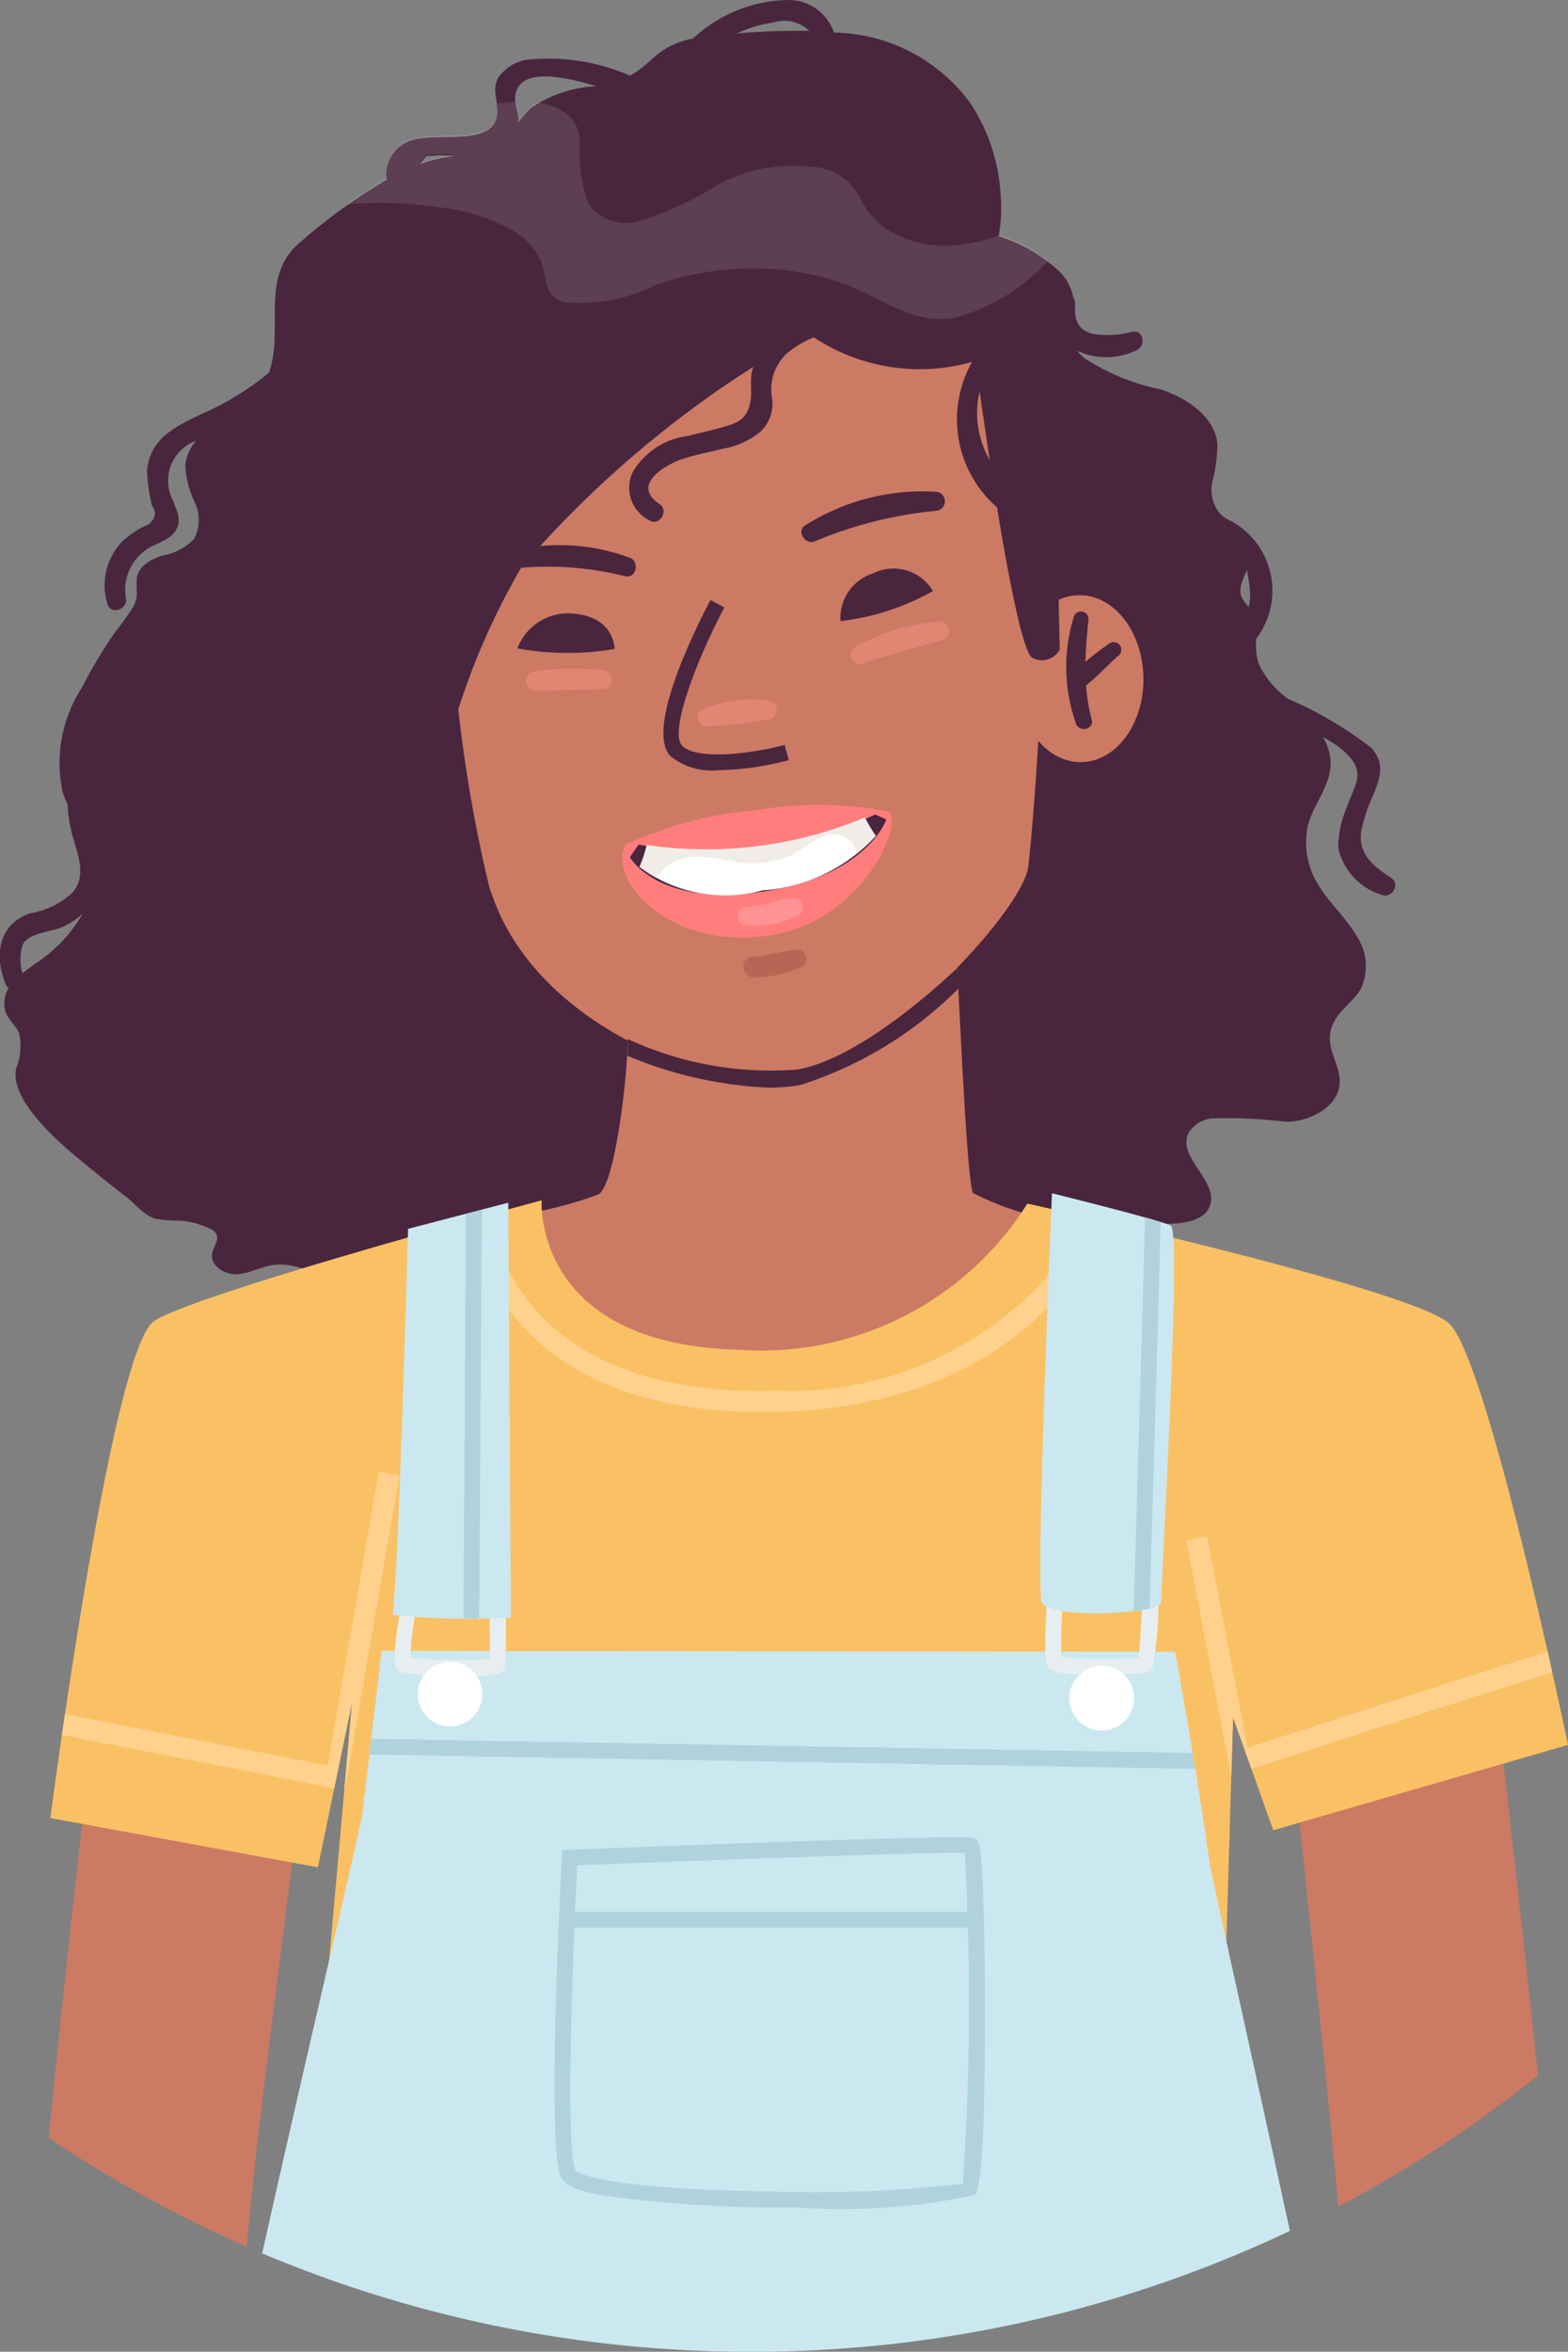 <svg xmlns="http://www.w3.org/2000/svg" width="38.617" height="57.888" viewBox="0 0 38.617 57.888">
  <rect x="0" y="0" width="38.617" height="57.888" fill="#808080" stroke="none"/>
  <g id="Group_524" data-name="Group 524" transform="translate(-776.35 -452.411)">
    <g id="Group_523" data-name="Group 523">
      <path id="Path_586" data-name="Path 586" d="M813.251,494.71l-4.993,1.66s.745,6.933,1.052,10.356a31.021,31.021,0,0,0,4.917-3.225C813.806,499.525,813.251,494.71,813.251,494.71Z" fill="#cc7a64"/>
      <path id="Path_587" data-name="Path 587" d="M777.551,505.035a30.993,30.993,0,0,0,4.878,2.678c.144-2.079,1.224-10.253,1.224-10.253l-5.209-.778S777.944,501.013,777.551,505.035Z" fill="#cc7a64"/>
      <g id="Group_491" data-name="Group 491">
        <path id="Path_588" data-name="Path 588" d="M810.616,474.024c-.418-.278-.814-.566-.745-1.129a3.876,3.876,0,0,1,.3-.915c.176-.437.291-.771-.046-1.159a9.464,9.464,0,0,0-2.058-1.21,2.247,2.247,0,0,1-.716-.859,1.567,1.567,0,0,1-.071-.475c0-.028,0-.056.007-.086a.206.206,0,0,0,0-.056,1.951,1.951,0,0,0-.6-2.888,1.352,1.352,0,0,1-.249-.148.907.907,0,0,1-.226-.842,3.978,3.978,0,0,0,.122-.9c-.057-.685-.74-1.141-1.392-1.36a5.394,5.394,0,0,1-1.895-.777,1.394,1.394,0,0,1-.172-.18,1.691,1.691,0,0,0,1.485-.018c.214-.12.151-.5-.127-.445a2.309,2.309,0,0,1-.939.057c-.416-.089-.488-.355-.467-.752a.23.23,0,0,0-.047-.155,1.2,1.2,0,0,0-.414-.7,3.875,3.875,0,0,0-1.421-.8,3.822,3.822,0,0,0,.048-1.015,4.544,4.544,0,0,0-.749-2.268,4.248,4.248,0,0,0-3.356-1.732,1.176,1.176,0,0,0-1.148-.8,3.5,3.5,0,0,0-2.319.946,2.083,2.083,0,0,0-.739.29c-.248.164-.446.4-.7.557a.985.985,0,0,1-.12.066,5.042,5.042,0,0,0-2.565-.386,1.091,1.091,0,0,0-.668.425c-.166.284-.034.511-.029.812.016,1.017-1.649.451-2.269.809a.857.857,0,0,0-.451.9,13.975,13.975,0,0,0-2.149,1.554c-1,.842-.376,2.151-.759,3.2a6.855,6.855,0,0,1-1.672,1.022c-.639.313-1.236.583-1.329,1.37a4.6,4.6,0,0,0,.119.875c.124.165.093.324-.092.475a1.428,1.428,0,0,0-.215.1,2.9,2.9,0,0,0-.4.29,1.546,1.546,0,0,0-.382,1.572c.089.264.48.126.454-.13a1.2,1.2,0,0,1,.751-1.351c.187-.1.4-.175.495-.38.123-.257-.006-.457-.093-.7a1.048,1.048,0,0,1,.572-1.469,1.072,1.072,0,0,0-.267.619,2.353,2.353,0,0,0,.235.9,1.009,1.009,0,0,1-.018.9,1.414,1.414,0,0,1-.787.409c-.287.091-.6.276-.625.576s.058.41-.087.683a7.592,7.592,0,0,1-.456.64,12.048,12.048,0,0,0-.813,1.359,3.391,3.391,0,0,0-.466,2.575c.036.1.077.2.119.3a3.612,3.612,0,0,0,.135.815c.128.446.329.946-.014,1.347a1.991,1.991,0,0,1-1.028.506c-.8.266-.912,1.033-.614,1.758a.21.21,0,0,0,.069.091.71.71,0,0,0-.062.621c.077.173.239.3.315.471a1.437,1.437,0,0,1-.066.871c-.192.869,1.287,2.035,1.9,2.53.255.208.508.417.772.613.228.169.48.491.749.565a3.019,3.019,0,0,0,.61.049,1.99,1.99,0,0,1,.741.2.334.334,0,0,1,.154.125c.08.149-.071.313-.1.478-.061.311.322.541.637.514s.6-.2.92-.231c.647-.067,1.267.461,1.9.322a2.758,2.758,0,0,1,.643-.176c.283.012.358.19.588.305a2.652,2.652,0,0,0,1.36.193,1.953,1.953,0,0,0,.228.866c.184.231.692.214.509-.176-.05-.107-.149-.184-.2-.289a.554.554,0,0,1,.34-.708,1.531,1.531,0,0,1,.872,0,11,11,0,0,0,4.572.431,12.755,12.755,0,0,0,2.786-1.264,4.453,4.453,0,0,1,2.947-.594,7.923,7.923,0,0,1,2,1.007c.195.11.456.207.627.061a.935.935,0,0,0,.181-.326c.231-.471.852-.56,1.376-.588l1.346-.073c.36-.02.795-.089.932-.423.25-.607-.8-1.2-.524-1.8a.765.765,0,0,1,.6-.373,12.065,12.065,0,0,1,1.807.087c.6-.01,1.3-.368,1.322-.972.011-.366-.238-.7-.242-1.066-.007-.585.495-.8.757-1.226a1.32,1.32,0,0,0-.1-1.312c-.257-.439-.649-.787-.917-1.219a1.957,1.957,0,0,1-.276-1.524c.139-.5.531-.934.553-1.456a1.294,1.294,0,0,0-.184-.691,2.553,2.553,0,0,1,.494.328c.614.535.273.84.078,1.423a2.518,2.518,0,0,0-.2.969,1.558,1.558,0,0,0,1.069,1.157C810.628,474.538,810.843,474.174,810.616,474.024Zm-33.382,2.1c-.112.079-.225.158-.331.244a1.261,1.261,0,0,1,0-.692c.145-.309.686-.317.973-.442a1.891,1.891,0,0,0,.511-.331A3.69,3.69,0,0,1,777.234,476.124Zm10.16-19.851a3.469,3.469,0,0,0-.7.18l.154-.2.336-.021c.118,0,.236.01.353.02Zm2.034-1.207a2.481,2.481,0,0,0-.318.367c.032-.229-.1-.446-.07-.661.085-.715,1.187-.482,2-.24A3.174,3.174,0,0,0,789.428,455.066Zm5.067-1.831a3.22,3.22,0,0,1,.905-.271.883.883,0,0,1,.882.208A17.291,17.291,0,0,0,794.495,453.235Zm12.428,13.555a2.6,2.6,0,0,1,.135-.339,3.2,3.2,0,0,1,.07.432,1.367,1.367,0,0,1-.028.475C806.981,467.183,806.839,467.092,806.923,466.79Z" fill="#49263e"/>
      </g>
      <g id="Group_492" data-name="Group 492">
        <ellipse id="Ellipse_114" data-name="Ellipse 114" cx="1.868" cy="2.466" rx="1.868" ry="2.466" transform="translate(784.291 469.052) rotate(-10.146)" fill="#cc7a64"/>
      </g>
      <g id="Group_493" data-name="Group 493">
        <path id="Path_589" data-name="Path 589" d="M802.845,482.519a7.084,7.084,0,0,1-2.531-.742c-.207-.365-.476-8.406-.576-8.492s-8.63,1.679-8.63,1.679c.362.054.627,2.5.692,2.914s-.266,3.791-.736,3.944a9.873,9.873,0,0,1-2.069.509l-.046,7.176c4.421-.011,9.455-.026,13.852-.048Z" fill="#cc7a64"/>
      </g>
      <g id="Group_494" data-name="Group 494">
        <ellipse id="Ellipse_115" data-name="Ellipse 115" cx="1.559" cy="2.055" rx="1.559" ry="2.055" transform="translate(801.363 467.084) rotate(-0.832)" fill="#cc7a64"/>
      </g>
      <g id="Group_495" data-name="Group 495">
        <path id="Path_590" data-name="Path 590" d="M786.7,463.531s.648,8.185,1.874,11.188,5.221,4.495,7.15,4.265c2.151-.257,5.817-4.1,5.953-5.256s.934-10.2-.386-12.407S788.4,458.939,786.7,463.531Z" fill="#cc7a64"/>
      </g>
      <g id="Group_496" data-name="Group 496">
        <path id="Path_591" data-name="Path 591" d="M791.774,473.194a9.39,9.39,0,0,1,3.165-.835,9.119,9.119,0,0,1,3.286.028c.4.238-.589,2.724-2.989,3.061C792.813,475.789,791.266,474.027,791.774,473.194Z" fill="#ff7d7d"/>
      </g>
      <g id="Group_497" data-name="Group 497">
        <path id="Path_592" data-name="Path 592" d="M792.078,473.2a9.855,9.855,0,0,0,5.828-.74l.273.123s-.459,1.391-3.054,1.776-3.262-.85-3.262-.85Z" fill="#49263e"/>
      </g>
      <g id="Group_498" data-name="Group 498">
        <path id="Path_593" data-name="Path 593" d="M797.653,472.533a10.124,10.124,0,0,1-5.382.677c0,.009,0,.018,0,.027a3.164,3.164,0,0,1-.173.513,3.528,3.528,0,0,0,3.031.578,4.178,4.178,0,0,0,2.793-1.342A3.286,3.286,0,0,1,797.653,472.533Z" fill="#fff"/>
      </g>
      <g id="Group_499" data-name="Group 499" opacity="0.22">
        <path id="Path_594" data-name="Path 594" d="M797.653,472.533a10.124,10.124,0,0,1-5.382.677c0,.009,0,.018,0,.027a3.164,3.164,0,0,1-.173.513,2.07,2.07,0,0,0,.4.284c.465-.65,1.08-.583,1.809-.437a2.512,2.512,0,0,0,1.457-.1c.334-.131.608-.453.964-.527a.574.574,0,0,1,.725.467,2.739,2.739,0,0,0,.466-.454A3.286,3.286,0,0,1,797.653,472.533Z" fill="#bcae95"/>
      </g>
      <g id="Group_500" data-name="Group 500">
        <path id="Path_595" data-name="Path 595" d="M794.022,471.371a1.6,1.6,0,0,1-1.168-.355c-.629-.691.718-3.315.994-3.834l.343.183c-.734,1.378-1.344,3.066-1.05,3.39.357.391,1.745.2,2.535-.007l.1.375A7.462,7.462,0,0,1,794.022,471.371Z" fill="#49263e"/>
      </g>
      <g id="Group_501" data-name="Group 501">
        <path id="Path_596" data-name="Path 596" d="M791.223,468.907a6.854,6.854,0,0,0-1.723.034c-.3.033-.228.5.07.48.552-.038,1.108-.012,1.659-.056C791.485,469.344,791.466,468.944,791.223,468.907Z" fill="#e28674"/>
      </g>
      <g id="Group_502" data-name="Group 502">
        <path id="Path_597" data-name="Path 597" d="M799.455,467.709a5.115,5.115,0,0,0-2.032.621.226.226,0,0,0,.177.414c.655-.22,1.32-.388,1.98-.588C799.839,468.078,799.691,467.694,799.455,467.709Z" fill="#e28674"/>
      </g>
      <g id="Group_503" data-name="Group 503">
        <path id="Path_598" data-name="Path 598" d="M795.286,469.651a3.193,3.193,0,0,0-1.634.221.22.22,0,0,0,.12.416,10.785,10.785,0,0,0,1.519-.172A.236.236,0,0,0,795.286,469.651Z" fill="#e28674"/>
      </g>
      <g id="Group_504" data-name="Group 504">
        <path id="Path_599" data-name="Path 599" d="M795.946,475.788c-.361.047-.711.144-1.075.178-.329.031-.251.526.073.505a2.987,2.987,0,0,0,1.128-.245A.231.231,0,0,0,795.946,475.788Z" fill="#b76656"/>
      </g>
      <g id="Group_505" data-name="Group 505">
        <path id="Path_600" data-name="Path 600" d="M799.421,464.518a5.4,5.4,0,0,0-3.24.825c-.227.14,0,.493.237.392a10.3,10.3,0,0,1,3.008-.753A.235.235,0,0,0,799.421,464.518Z" fill="#49263e"/>
      </g>
      <g id="Group_506" data-name="Group 506">
        <path id="Path_601" data-name="Path 601" d="M791.869,466.144a4.99,4.99,0,0,0-2.847-.192.225.225,0,0,0,.065.444,7.867,7.867,0,0,1,2.665.2C792.016,466.65,792.109,466.242,791.869,466.144Z" fill="#49263e"/>
      </g>
      <g id="Group_507" data-name="Group 507">
        <path id="Path_602" data-name="Path 602" d="M786.407,469.62a.225.225,0,0,0-.444.065c.058.417.12.846.2,1.272-.2-.132-.406-.259-.592-.407s-.485.134-.3.316a3.217,3.217,0,0,0,1.051.8,7.453,7.453,0,0,0,.3.946.226.226,0,0,0,.428-.123C786.9,471.525,786.608,470.573,786.407,469.62Z" fill="#49263e"/>
      </g>
      <g id="Group_508" data-name="Group 508">
        <path id="Path_603" data-name="Path 603" d="M803.662,468.258a5.7,5.7,0,0,0-.579.445c.007-.342.038-.687.074-1.047a.185.185,0,0,0-.366-.046,4.174,4.174,0,0,0,.066,2.633c.088.2.443.115.382-.11a4.636,4.636,0,0,1-.142-.851c.282-.218.526-.5.8-.731A.187.187,0,0,0,803.662,468.258Z" fill="#49263e"/>
      </g>
      <g id="Group_509" data-name="Group 509">
        <path id="Path_604" data-name="Path 604" d="M801.692,460.022c-.508-.632-6.707-2.045-9.26-1.356s-6.57,3.32-6.792,4.73-2.36,9.767-2.36,9.767,5.246,1.476,5.122,1.091a35.383,35.383,0,0,1-.765-4.385,17.636,17.636,0,0,1,1.557-3.5,26.025,26.025,0,0,1,5.708-4.928l-.006.016c-.107.316,0,.607-.081.917-.109.438-.432.487-.847.6-.226.059-.455.11-.682.17a1.828,1.828,0,0,0-1.363.907.9.9,0,0,0,.446,1.181c.239.121.451-.26.23-.409-.75-.5.208-.99.519-1.1.335-.118.7-.179,1.04-.269a1.946,1.946,0,0,0,.923-.42.951.951,0,0,0,.29-.782,1.21,1.21,0,0,1,.355-1.138,2.555,2.555,0,0,1,.665-.4,4.734,4.734,0,0,0,3.9.606,2.869,2.869,0,0,0,.614,3.579c.295,1.8.646,3.613.879,3.71a.5.5,0,0,0,.667-.213l-.033-1.382S802.2,460.653,801.692,460.022Zm-1.215,2.027c.062.438.148,1.033.248,1.686A2.3,2.3,0,0,1,800.477,462.049Z" fill="#49263e"/>
      </g>
      <path id="Path_605" data-name="Path 605" d="M795.254,479.182a4.461,4.461,0,0,0,.8-.062,9.607,9.607,0,0,0,3.9-2.375l-.026-.508c-.69.65-2.509,2.25-3.94,2.5a8.371,8.371,0,0,1-4.178-.75c0,.092,0,.234-.009.412A10.116,10.116,0,0,0,795.254,479.182Z" fill="#49263e"/>
      <g id="Group_510" data-name="Group 510">
        <path id="Path_606" data-name="Path 606" d="M795.9,474.514c-.4.024-.768.216-1.172.22-.249,0-.308.4-.052.445a2.32,2.32,0,0,0,1.349-.239A.232.232,0,0,0,795.9,474.514Z" fill="#ff9292"/>
      </g>
      <g id="Group_511" data-name="Group 511">
        <path id="Path_607" data-name="Path 607" d="M789.69,481.957s-.242,3.548,4.87,3.68a7.753,7.753,0,0,0,7.093-3.6s9.422,2.092,10.379,2.945,2.935,10.38,2.935,10.38l-7.259,2.1-.991-2.784-.361,12.157-22.476.3,1.143-12.834-.844,4.074-6.589-1.213s1.506-11.542,2.556-12.233S789.69,481.957,789.69,481.957Z" fill="#f9c164"/>
      </g>
      <path id="Path_608" data-name="Path 608" d="M794.846,510.3a30.9,30.9,0,0,0,13.271-2.975c-1.012-4.67-1.934-8.753-1.984-9.109-.357-2.546-.844-5.146-.844-5.146l-19.544-.022s-.2,1.774-.469,3.989c-.049.4-1.226,5.288-2.469,10.841A30.93,30.93,0,0,0,794.846,510.3Z" fill="#cbe8f0"/>
      <g id="Group_512" data-name="Group 512">
        <path id="Path_609" data-name="Path 609" d="M787.554,493.669a6.144,6.144,0,0,1-1.327-.1c-.129-.065-.264-.134-.01-1.564l0-.028.179.024.207,0a.5.5,0,0,1-.008.065,6.48,6.48,0,0,0-.137,1.159,15.419,15.419,0,0,0,1.953.03c.006-.229,0-.8,0-1.31l.388-.006a13.051,13.051,0,0,1-.017,1.524.213.213,0,0,1-.126.137A5.082,5.082,0,0,1,787.554,493.669Z" fill="#e8eeef"/>
      </g>
      <g id="Group_513" data-name="Group 513">
        <path id="Path_610" data-name="Path 610" d="M791.486,468.386s.007-.773-.981-.868a1.334,1.334,0,0,0-1.412.853A6.863,6.863,0,0,0,791.486,468.386Z" fill="#49263e"/>
      </g>
      <g id="Group_514" data-name="Group 514">
        <path id="Path_611" data-name="Path 611" d="M797.05,467.7a1.148,1.148,0,0,1,.795-1.172,1.126,1.126,0,0,1,1.481.432A6.046,6.046,0,0,1,797.05,467.7Z" fill="#49263e"/>
      </g>
      <path id="Path_612" data-name="Path 612" d="M784.843,496.48l1.345-7.75-.51-.089-1.255,7.229-6.474-1.264-.075.512,6.707,1.311.442-2.135-.194,2.183Z" fill="#ffd18d"/>
      <path id="Path_613" data-name="Path 613" d="M803.069,482.356a6.791,6.791,0,0,1-1.058,1.625,8.567,8.567,0,0,1-6.512,2.666c-6.191.168-6.967-3.623-7.059-4.35l-.5.139a5.145,5.145,0,0,0,1.054,2.349c.866,1.091,2.609,2.363,6.035,2.385.158,0,.32,0,.486-.005,3.735-.1,5.817-1.613,6.906-2.864a7.3,7.3,0,0,0,1.167-1.824Z" fill="#ffd18d"/>
      <path id="Path_614" data-name="Path 614" d="M814.581,493.579c-.036-.162-.074-.333-.114-.51-.581.169-2.247.7-7.39,2.361l-1-5.2-.509.1,1.1,5.781.007,0,.043-1.432.453,1.273C809.833,495.081,813.557,493.887,814.581,493.579Z" fill="#ffd18d"/>
      <g id="Group_515" data-name="Group 515">
        <path id="Path_615" data-name="Path 615" d="M795.986,506.748a32.313,32.313,0,0,1-4.893-.311c-.581-.119-.863-.261-.942-.477-.329-.892,0-7.126.037-7.833l.01-.177.176-.007c6.463-.251,9.815-.349,9.962-.289a.254.254,0,0,1,.141.2c.091.42.136,2.589.131,4.416-.009,3.907-.19,4.1-.258,4.172A15.512,15.512,0,0,1,795.986,506.748Zm-5.42-8.424c-.1,2.022-.3,6.831-.051,7.5.1.157,1.218.476,4.717.527a31.219,31.219,0,0,0,4.831-.189,65.466,65.466,0,0,0,.048-8.146h-.052C799.06,498.011,794.052,498.189,790.566,498.324Z" fill="#afd2db"/>
      </g>
      <g id="Group_516" data-name="Group 516">
        <path id="Path_616" data-name="Path 616" d="M800.272,499.858h-9.945l0-.388h9.945Z" fill="#afd2db"/>
      </g>
      <path id="Path_617" data-name="Path 617" d="M785.45,495.6l20.338.351c-.022-.133-.043-.263-.064-.39l-20.228-.348C785.482,495.334,785.466,495.463,785.45,495.6Z" fill="#afd2db"/>
      <g id="Group_517" data-name="Group 517">
        <path id="Path_618" data-name="Path 618" d="M803.29,493.636c-.512,0-1.025-.04-1.12-.169-.043-.057-.131-.176-.028-1.757l.388.025a14.488,14.488,0,0,0-.039,1.468,11.459,11.459,0,0,0,1.9.012c.028-.246.071-.9.1-1.487l.388.02a8.551,8.551,0,0,1-.142,1.7c-.051.118-.174.141-.33.158C804.4,493.6,803.846,493.639,803.29,493.636Z" fill="#e8eeef"/>
      </g>
      <g id="Group_518" data-name="Group 518">
        <path id="Path_619" data-name="Path 619" d="M788.228,494.115a.795.795,0,1,1-.79-.8A.794.794,0,0,1,788.228,494.115Z" fill="#fff"/>
      </g>
      <g id="Group_519" data-name="Group 519">
        <path id="Path_620" data-name="Path 620" d="M804.279,494.217a.795.795,0,1,1-.789-.8A.794.794,0,0,1,804.279,494.217Z" fill="#fff"/>
      </g>
      <g id="Group_520" data-name="Group 520">
        <path id="Path_621" data-name="Path 621" d="M786.4,482.659s-.235,8.586-.382,9.5a17.346,17.346,0,0,0,2.914.067l-.064-10.21Z" fill="#cbe8f0"/>
      </g>
      <path id="Path_622" data-name="Path 622" d="M787.764,492.253l.388-.005.064-10.06-.389.1Z" fill="#afd2db"/>
      <g id="Group_521" data-name="Group 521">
        <path id="Path_623" data-name="Path 623" d="M802.258,481.783s-.392,9.16-.259,10.042c.068.453,2.946.325,2.948.03,0-.563.511-9.137.238-9.276S802.258,481.783,802.258,481.783Z" fill="#cbe8f0"/>
      </g>
      <path id="Path_624" data-name="Path 624" d="M804.66,492.005c.188-6.209.252-8.593.272-9.515-.106-.032-.237-.07-.384-.112-.034,1.5-.185,6.6-.279,9.692A3.6,3.6,0,0,0,804.66,492.005Z" fill="#afd2db"/>
      <g id="Group_522" data-name="Group 522" opacity="0.11">
        <path id="Path_625" data-name="Path 625" d="M784.879,457.443a9.547,9.547,0,0,1,2.211.063,4.692,4.692,0,0,1,1.942.609,1.6,1.6,0,0,1,.634.71c.174.409.045.854.562,1.018a4.019,4.019,0,0,0,2.262-.415,7.434,7.434,0,0,1,2.151-.408,6.68,6.68,0,0,1,2.507.383c.928.336,1.75,1.06,2.79.812a4.854,4.854,0,0,0,2.227-1.387,3.646,3.646,0,0,0-1.187-.633,3.867,3.867,0,0,1-1.157.255,2.693,2.693,0,0,1-1.675-.424,2,2,0,0,1-.626-.767,1.4,1.4,0,0,0-1.23-.742,3.89,3.89,0,0,0-2.288.455,7.718,7.718,0,0,1-1.878.87,1.13,1.13,0,0,1-1.279-.41,3.68,3.68,0,0,1-.211-1.588c-.06-.576-.507-.842-1.076-.912a1.378,1.378,0,0,0-.13.1,2.426,2.426,0,0,0-.318.366,1.623,1.623,0,0,0-.062-.482,4.066,4.066,0,0,0-.45.05c0,.039.007.08.008.121.016,1.017-1.649.451-2.269.809a.858.858,0,0,0-.451.9A9.865,9.865,0,0,0,784.879,457.443Zm1.969-1.221.336-.021c.118,0,.236.011.353.02l-.143.018a3.471,3.471,0,0,0-.7.181Z" fill="#fff"/>
      </g>
    </g>
  </g>
</svg>
